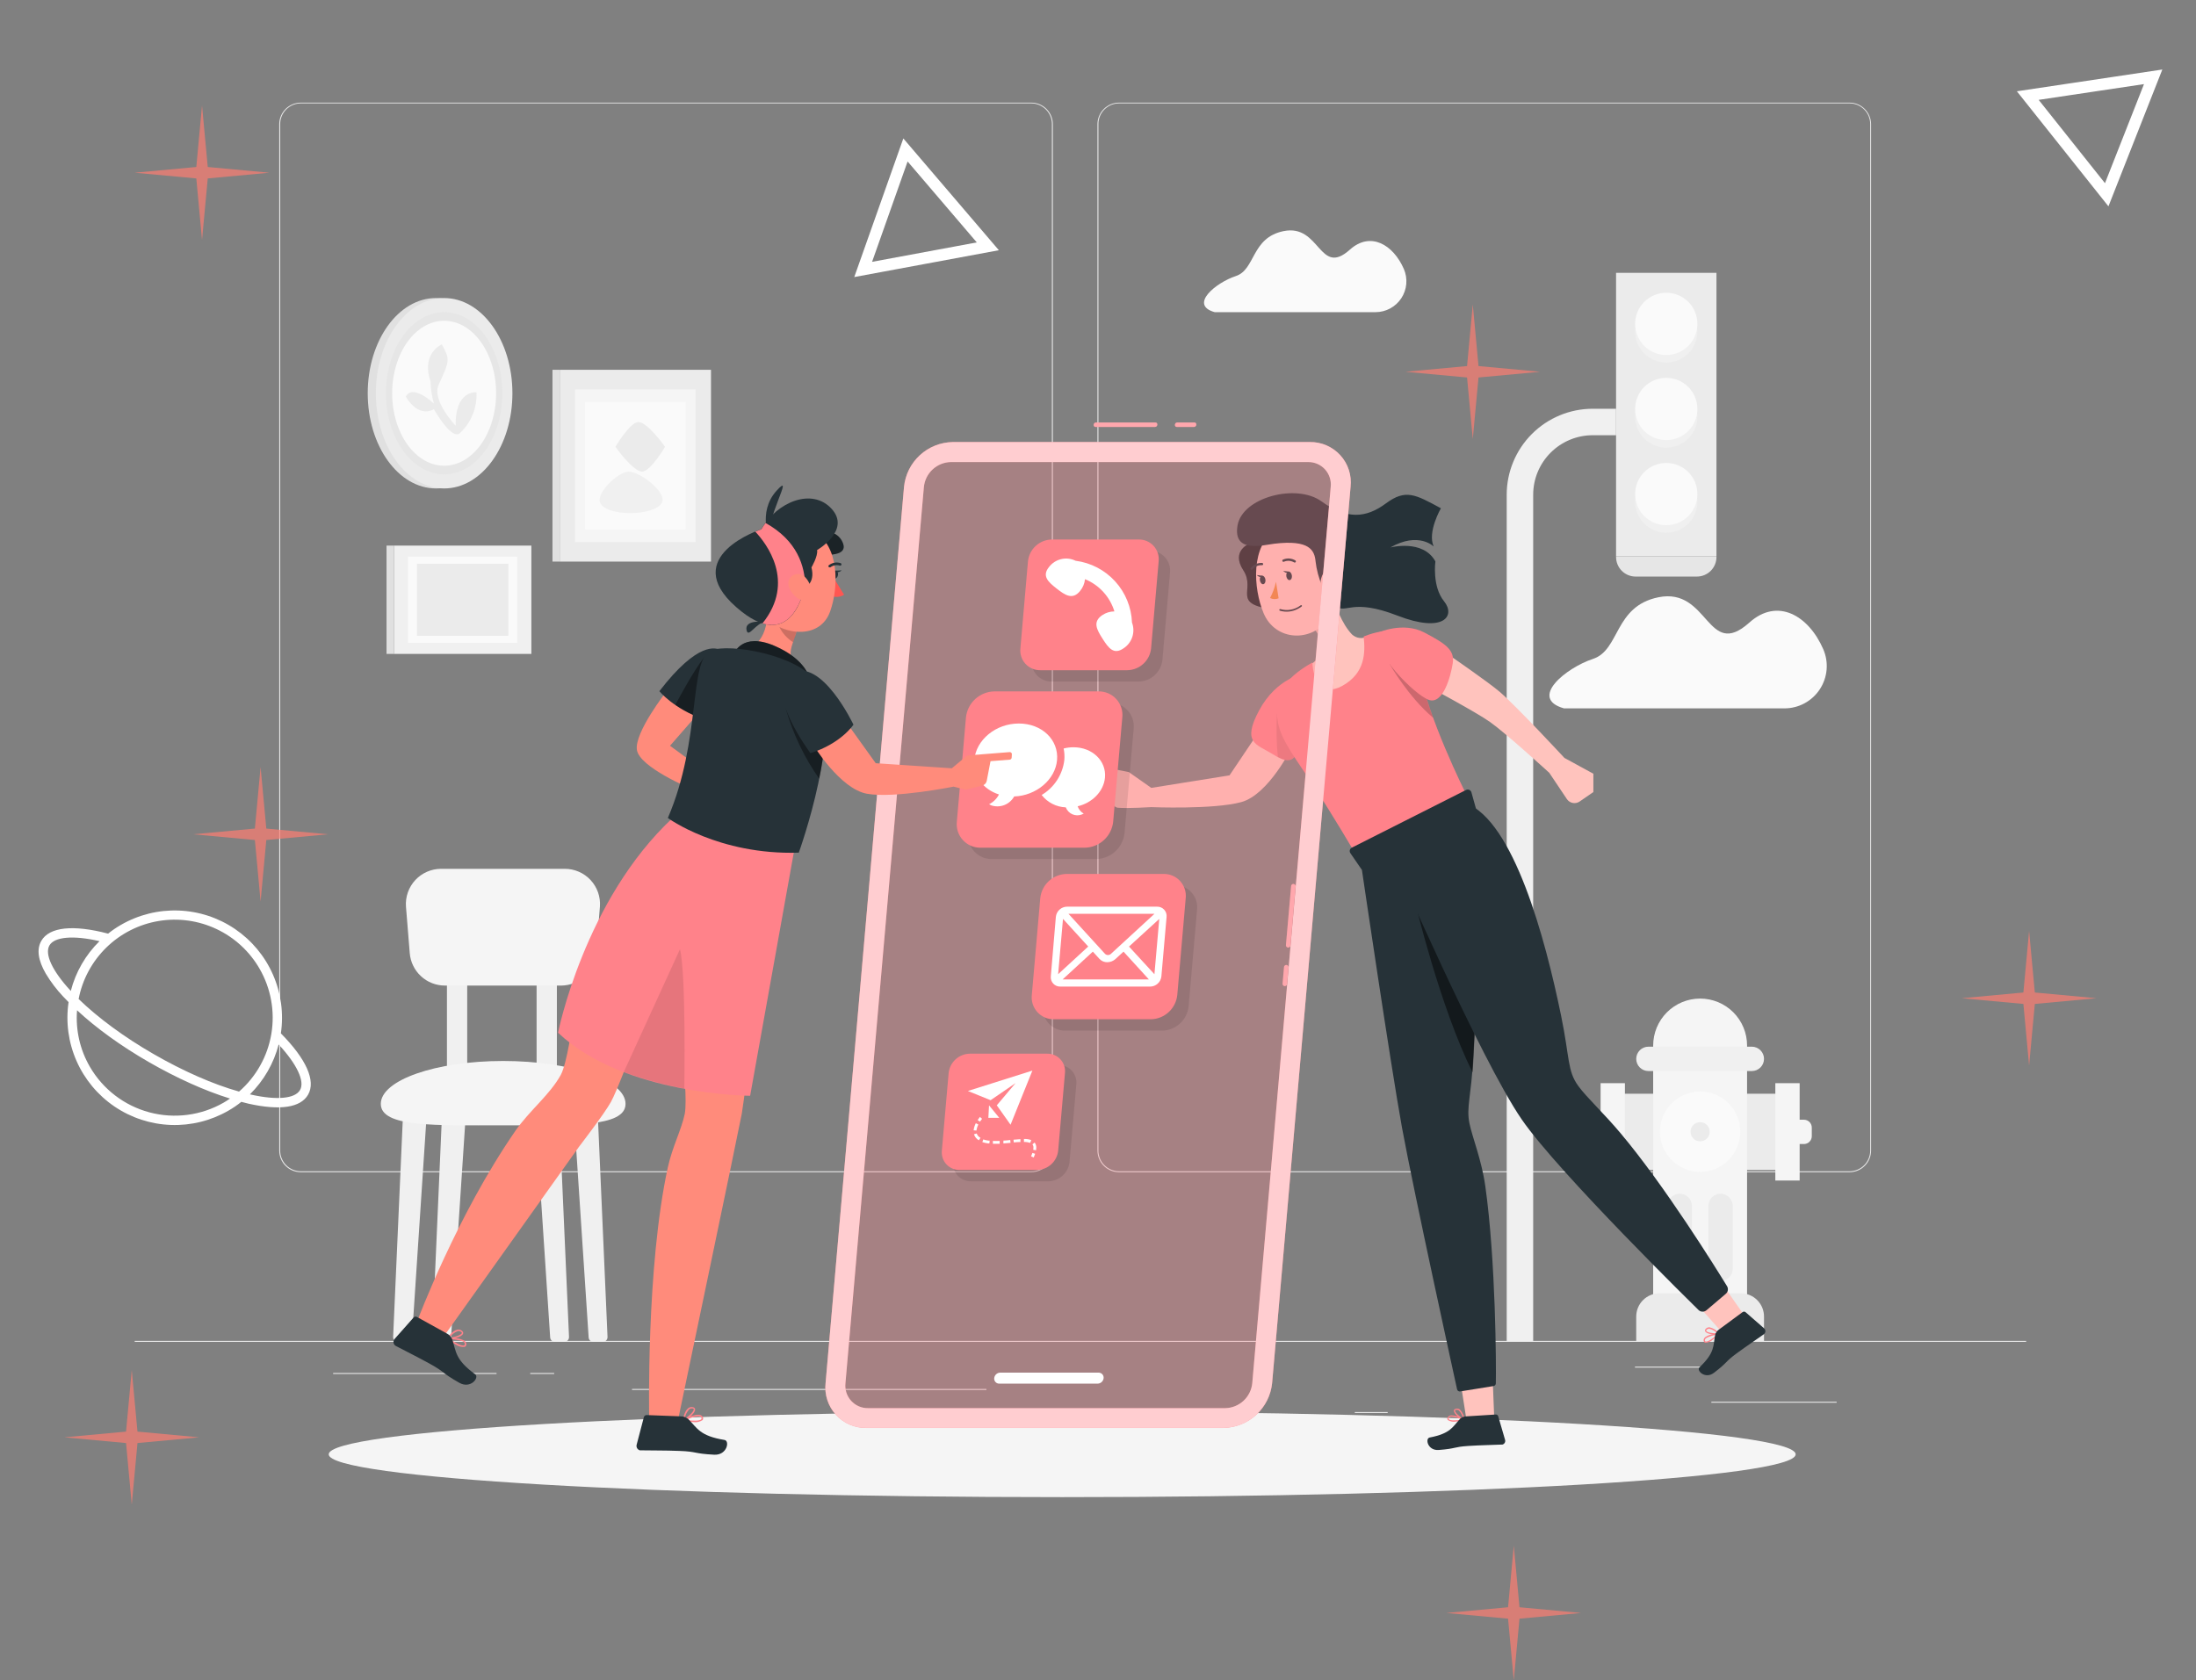 <svg width="375" height="287" viewBox="0 0 375 287" fill="none" xmlns="http://www.w3.org/2000/svg">
<rect x="0" y="0" width="375" height="287" fill="#808080" stroke="none"/>
<path d="M313.635 239.424H292.24V239.585H313.635V239.424Z" fill="#EBEBEB"/>
<path d="M236.968 241.181H231.354V241.342H236.968V241.181Z" fill="#EBEBEB"/>
<path d="M291.594 233.429H279.197V233.59H291.594V233.429Z" fill="#EBEBEB"/>
<path d="M84.79 234.514H56.889V234.675H84.79V234.514Z" fill="#EBEBEB"/>
<path d="M94.635 234.514H90.546V234.675H94.635V234.514Z" fill="#EBEBEB"/>
<path d="M168.447 237.24H107.93V237.402H168.447V237.24Z" fill="#EBEBEB"/>
<path d="M176.102 200.218H51.372C50.394 200.218 49.456 199.829 48.764 199.138C48.072 198.446 47.684 197.508 47.684 196.529V21.186C47.692 20.213 48.084 19.283 48.775 18.598C49.466 17.913 50.4 17.529 51.372 17.529H176.102C177.08 17.529 178.018 17.918 178.71 18.61C179.402 19.301 179.791 20.24 179.791 21.218V196.529C179.791 197.508 179.402 198.446 178.71 199.138C178.018 199.829 177.08 200.218 176.102 200.218ZM51.372 17.659C50.437 17.66 49.541 18.032 48.88 18.694C48.219 19.355 47.847 20.251 47.845 21.186V196.529C47.847 197.464 48.219 198.361 48.88 199.022C49.541 199.683 50.437 200.055 51.372 200.057H176.102C177.037 200.055 177.933 199.683 178.594 199.022C179.255 198.361 179.627 197.464 179.629 196.529V21.186C179.627 20.251 179.255 19.355 178.594 18.694C177.933 18.032 177.037 17.66 176.102 17.659H51.372Z" fill="#EBEBEB"/>
<path d="M315.838 200.218H191.096C190.118 200.216 189.181 199.827 188.49 199.136C187.798 198.444 187.409 197.507 187.407 196.529V21.186C187.417 20.213 187.81 19.285 188.501 18.6C189.191 17.916 190.124 17.531 191.096 17.529H315.838C316.809 17.533 317.739 17.918 318.427 18.603C319.115 19.287 319.506 20.215 319.514 21.186V196.529C319.514 197.506 319.127 198.442 318.438 199.133C317.749 199.825 316.815 200.215 315.838 200.218ZM191.096 17.659C190.161 17.66 189.265 18.032 188.604 18.694C187.943 19.355 187.57 20.251 187.569 21.186V196.529C187.57 197.464 187.943 198.361 188.604 199.022C189.265 199.683 190.161 200.055 191.096 200.057H315.838C316.773 200.055 317.67 199.683 318.331 199.022C318.992 198.361 319.364 197.464 319.366 196.529V21.186C319.364 20.251 318.992 19.355 318.331 18.694C317.67 18.032 316.773 17.66 315.838 17.659H191.096Z" fill="#EBEBEB"/>
<path d="M346 229.03H23V229.192H346V229.03Z" fill="#EBEBEB"/>
<path d="M267.078 120.992H304.733C305.933 120.99 307.112 120.689 308.166 120.117C309.22 119.545 310.115 118.719 310.771 117.715C311.427 116.711 311.822 115.56 311.922 114.365C312.021 113.17 311.822 111.968 311.342 110.87C308.842 105.127 303.525 102.013 298.719 106.348C291.49 112.808 291.833 100.256 283.183 102.019C275.618 103.563 276.658 111.012 272.026 112.543C267.395 114.074 260.999 119.281 267.078 120.992Z" fill="#FAFAFA"/>
<path d="M207.42 53.318H234.888C235.762 53.317 236.622 53.1 237.391 52.685C238.16 52.27 238.814 51.671 239.294 50.941C239.775 50.211 240.066 49.373 240.143 48.502C240.219 47.632 240.078 46.756 239.733 45.953C237.905 41.761 234.022 39.493 230.521 42.633C225.243 47.374 225.489 38.188 219.177 39.48C213.654 40.605 214.416 46.044 211.031 47.155C207.646 48.266 202.989 52.065 207.42 53.318Z" fill="#FAFAFA"/>
<path d="M261.814 229.107H257.292V84.5C257.295 80.608 258.842 76.876 261.594 74.123C264.345 71.37 268.076 69.822 271.969 69.816H275.967V74.338H271.969C269.275 74.342 266.693 75.414 264.789 77.319C262.885 79.224 261.815 81.807 261.814 84.5V229.107Z" fill="#F0F0F0"/>
<path d="M293.112 46.6H275.967V95.037H293.112V46.6Z" fill="#EBEBEB"/>
<path d="M275.967 95.049H293.112V95.139C293.112 96.025 292.76 96.874 292.133 97.501C291.507 98.127 290.658 98.479 289.772 98.479H279.307C278.421 98.479 277.571 98.127 276.945 97.501C276.319 96.874 275.967 96.025 275.967 95.139V95.049Z" fill="#E6E6E6"/>
<path d="M284.539 61.929C287.475 61.929 289.856 59.549 289.856 56.612C289.856 53.676 287.475 51.296 284.539 51.296C281.603 51.296 279.223 53.676 279.223 56.612C279.223 59.549 281.603 61.929 284.539 61.929Z" fill="#F0F0F0"/>
<path d="M284.539 60.636C287.475 60.636 289.856 58.256 289.856 55.319C289.856 52.383 287.475 50.003 284.539 50.003C281.603 50.003 279.223 52.383 279.223 55.319C279.223 58.256 281.603 60.636 284.539 60.636Z" fill="#FAFAFA"/>
<path d="M284.539 76.463C287.475 76.463 289.856 74.083 289.856 71.147C289.856 68.21 287.475 65.83 284.539 65.83C281.603 65.83 279.223 68.21 279.223 71.147C279.223 74.083 281.603 76.463 284.539 76.463Z" fill="#F0F0F0"/>
<path d="M284.539 75.171C287.475 75.171 289.856 72.791 289.856 69.855C289.856 66.918 287.475 64.538 284.539 64.538C281.603 64.538 279.223 66.918 279.223 69.855C279.223 72.791 281.603 75.171 284.539 75.171Z" fill="#FAFAFA"/>
<path d="M284.539 90.998C287.475 90.998 289.856 88.618 289.856 85.682C289.856 82.746 287.475 80.365 284.539 80.365C281.603 80.365 279.223 82.746 279.223 85.682C279.223 88.618 281.603 90.998 284.539 90.998Z" fill="#F0F0F0"/>
<path d="M284.539 89.706C287.475 89.706 289.856 87.326 289.856 84.39C289.856 81.454 287.475 79.073 284.539 79.073C281.603 79.073 279.223 81.454 279.223 84.39C279.223 87.326 281.603 89.706 284.539 89.706Z" fill="#FAFAFA"/>
<path d="M305.244 186.813H275.405V199.837H305.244V186.813Z" fill="#EBEBEB"/>
<path d="M277.479 185.011H273.325V201.639H277.479V185.011Z" fill="#F5F5F5"/>
<path d="M307.317 185.011H303.164V201.639H307.317V185.011Z" fill="#F5F5F5"/>
<path d="M272.588 191.252H275.405V195.406H272.588C272.232 195.406 271.89 195.264 271.638 195.012C271.386 194.76 271.245 194.418 271.245 194.062V192.596C271.245 192.239 271.386 191.897 271.638 191.645C271.89 191.394 272.232 191.252 272.588 191.252Z" fill="#F5F5F5"/>
<path d="M308.047 195.405H305.231V191.251H308.047C308.404 191.251 308.746 191.393 308.998 191.645C309.25 191.897 309.391 192.239 309.391 192.595V194.062C309.391 194.418 309.25 194.76 308.998 195.012C308.746 195.264 308.404 195.405 308.047 195.405Z" fill="#F5F5F5"/>
<path d="M298.338 223.603H282.304V178.576C282.304 177.524 282.512 176.481 282.914 175.509C283.317 174.536 283.908 173.652 284.652 172.908C285.397 172.163 286.281 171.573 287.253 171.17C288.226 170.767 289.268 170.56 290.321 170.56C291.374 170.559 292.417 170.765 293.39 171.168C294.363 171.571 295.247 172.161 295.992 172.906C296.736 173.65 297.327 174.534 297.729 175.508C298.132 176.481 298.339 177.523 298.338 178.576V223.603Z" fill="#F5F5F5"/>
<path d="M283.383 220.896H297.266C297.789 220.897 298.307 221.002 298.79 221.203C299.273 221.405 299.711 221.7 300.08 222.072C300.449 222.443 300.74 222.884 300.938 223.368C301.135 223.853 301.236 224.372 301.232 224.895V229.139H279.41V224.895C279.407 224.371 279.507 223.852 279.705 223.367C279.903 222.882 280.195 222.441 280.565 222.069C280.934 221.698 281.373 221.403 281.857 221.201C282.34 221 282.859 220.896 283.383 220.896Z" fill="#EBEBEB"/>
<path d="M290.321 200.16C294.11 200.16 297.182 197.088 297.182 193.299C297.182 189.51 294.11 186.438 290.321 186.438C286.532 186.438 283.461 189.51 283.461 193.299C283.461 197.088 286.532 200.16 290.321 200.16Z" fill="#FAFAFA"/>
<path d="M291.956 193.3C291.957 193.623 291.862 193.94 291.683 194.21C291.505 194.479 291.25 194.69 290.951 194.814C290.653 194.939 290.324 194.972 290.006 194.91C289.689 194.848 289.397 194.693 289.168 194.464C288.939 194.236 288.782 193.945 288.719 193.627C288.655 193.31 288.687 192.981 288.811 192.682C288.934 192.383 289.144 192.128 289.413 191.948C289.682 191.768 289.998 191.672 290.321 191.672C290.754 191.672 291.168 191.843 291.475 192.148C291.781 192.453 291.954 192.867 291.956 193.3Z" fill="#EBEBEB"/>
<path d="M279.41 180.857C279.41 180.306 279.629 179.777 280.019 179.387C280.41 178.997 280.939 178.777 281.49 178.777H299.158C299.709 178.779 300.236 178.999 300.625 179.389C301.014 179.779 301.232 180.307 301.232 180.857C301.232 181.408 301.014 181.936 300.625 182.326C300.236 182.716 299.709 182.936 299.158 182.938H281.49C280.939 182.938 280.41 182.718 280.019 182.328C279.629 181.938 279.41 181.409 279.41 180.857Z" fill="#F0F0F0"/>
<path d="M286.833 203.894C287.383 203.894 287.912 204.112 288.302 204.501C288.691 204.889 288.911 205.417 288.913 205.967V216.71C288.913 216.983 288.859 217.254 288.755 217.506C288.65 217.759 288.497 217.988 288.304 218.181C288.111 218.374 287.881 218.527 287.629 218.632C287.377 218.737 287.106 218.79 286.833 218.79C286.282 218.789 285.755 218.569 285.366 218.179C284.978 217.789 284.759 217.261 284.759 216.71V205.967C284.759 205.417 284.978 204.89 285.367 204.501C285.756 204.112 286.283 203.894 286.833 203.894Z" fill="#EBEBEB"/>
<path d="M293.809 203.894C294.36 203.894 294.888 204.112 295.278 204.501C295.668 204.889 295.888 205.417 295.89 205.967V216.71C295.89 216.983 295.836 217.254 295.731 217.506C295.627 217.759 295.474 217.988 295.28 218.181C295.087 218.374 294.858 218.527 294.606 218.632C294.353 218.737 294.083 218.79 293.809 218.79C293.259 218.789 292.732 218.569 292.343 218.179C291.954 217.789 291.736 217.261 291.736 216.71V205.967C291.736 205.417 291.954 204.89 292.343 204.501C292.732 204.112 293.26 203.894 293.809 203.894Z" fill="#EBEBEB"/>
<path d="M69.544 229.204H67.955C67.844 229.204 67.735 229.182 67.633 229.139C67.531 229.095 67.44 229.032 67.363 228.952C67.286 228.873 67.227 228.778 67.187 228.675C67.148 228.572 67.13 228.462 67.134 228.351L68.866 189.313H72.936L70.352 228.442C70.337 228.647 70.246 228.839 70.096 228.98C69.947 229.121 69.75 229.201 69.544 229.204Z" fill="#F0F0F0"/>
<path d="M76.218 229.204H74.628C74.518 229.204 74.409 229.182 74.308 229.139C74.206 229.095 74.115 229.032 74.039 228.952C73.963 228.872 73.903 228.778 73.865 228.675C73.826 228.571 73.809 228.461 73.814 228.351L75.526 189.313H79.609L77.025 228.442C77.012 228.647 76.921 228.84 76.771 228.982C76.622 229.123 76.424 229.203 76.218 229.204Z" fill="#F0F0F0"/>
<path d="M94.758 229.204H96.347C96.457 229.204 96.567 229.182 96.668 229.139C96.77 229.095 96.862 229.032 96.939 228.952C97.015 228.873 97.075 228.778 97.114 228.675C97.154 228.572 97.172 228.462 97.167 228.351L95.449 189.313H91.366L93.95 228.442C93.963 228.647 94.054 228.84 94.204 228.982C94.354 229.123 94.552 229.203 94.758 229.204Z" fill="#F0F0F0"/>
<path d="M101.334 229.204H102.923C103.034 229.204 103.143 229.182 103.245 229.139C103.346 229.095 103.438 229.032 103.515 228.952C103.592 228.873 103.651 228.778 103.691 228.675C103.73 228.572 103.748 228.462 103.744 228.351L102.032 189.313H97.936L100.52 228.442C100.533 228.648 100.625 228.842 100.776 228.984C100.927 229.126 101.127 229.204 101.334 229.204Z" fill="#F0F0F0"/>
<path d="M79.783 166.349H76.321V184.643H79.783V166.349Z" fill="#F0F0F0"/>
<path d="M95.094 166.349H91.631V184.643H95.094V166.349Z" fill="#F0F0F0"/>
<path d="M106.819 188.544C106.819 192.588 97.465 192.207 85.927 192.207C74.389 192.207 65.029 192.588 65.029 188.544C65.029 184.5 74.383 181.219 85.927 181.219C97.471 181.219 106.819 184.494 106.819 188.544Z" fill="#F5F5F5"/>
<path d="M95.862 168.339H75.972C74.457 168.338 72.998 167.767 71.885 166.738C70.773 165.71 70.089 164.3 69.971 162.789L69.325 154.856C69.264 154.031 69.375 153.203 69.649 152.422C69.923 151.641 70.355 150.926 70.918 150.319C71.481 149.713 72.163 149.23 72.922 148.899C73.68 148.568 74.499 148.397 75.326 148.396H96.444C97.271 148.396 98.09 148.566 98.849 148.897C99.608 149.227 100.29 149.711 100.854 150.317C101.417 150.924 101.849 151.64 102.123 152.421C102.397 153.202 102.506 154.031 102.445 154.856L101.799 162.789C101.683 164.289 101.009 165.691 99.91 166.718C98.811 167.746 97.367 168.324 95.862 168.339Z" fill="#F5F5F5"/>
<path d="M90.739 93.189H67.27V111.69H90.739V93.189Z" fill="#F0F0F0"/>
<path d="M67.27 93.189H66.004V111.69H67.27V93.189Z" fill="#E0E0E0"/>
<path d="M88.343 95.075H69.661V109.804H88.343V95.075Z" fill="#FAFAFA"/>
<path d="M86.812 96.29H71.205V108.596H86.812V96.29Z" fill="#EBEBEB"/>
<path d="M121.412 63.162H95.578V95.921H121.412V63.162Z" fill="#EBEBEB"/>
<path d="M95.578 63.162H94.344V95.921H95.578V63.162Z" fill="#E0E0E0"/>
<path d="M118.776 66.502H98.214V92.581H118.776V66.502Z" fill="#F5F5F5"/>
<path d="M117.083 68.653H99.906V90.443H117.083V68.653Z" fill="#FAFAFA"/>
<path d="M105.094 76.316C105.094 76.316 108.13 80.611 109.693 80.54C111.121 80.482 113.569 76.316 113.569 76.316C113.569 76.316 110.533 72.02 108.97 72.091C107.523 72.175 105.094 76.316 105.094 76.316Z" fill="#EBEBEB"/>
<path d="M113.04 85.85C113.938 84.119 109.248 80.482 107.297 80.566C105.507 80.643 101.78 84.203 102.478 85.85C103.498 88.286 111.825 88.195 113.04 85.85Z" fill="#F0F0F0"/>
<path d="M74.454 83.428C80.894 83.428 86.114 76.148 86.114 67.168C86.114 58.188 80.894 50.908 74.454 50.908C68.014 50.908 62.794 58.188 62.794 67.168C62.794 76.148 68.014 83.428 74.454 83.428Z" fill="#E0E0E0"/>
<path d="M75.843 83.428C82.283 83.428 87.503 76.148 87.503 67.168C87.503 58.188 82.283 50.908 75.843 50.908C69.403 50.908 64.183 58.188 64.183 67.168C64.183 76.148 69.403 83.428 75.843 83.428Z" fill="#EBEBEB"/>
<path d="M75.843 81.019C81.33 81.019 85.778 74.818 85.778 67.169C85.778 59.519 81.33 53.318 75.843 53.318C70.356 53.318 65.907 59.519 65.907 67.169C65.907 74.818 70.356 81.019 75.843 81.019Z" fill="#E6E6E6"/>
<path d="M75.843 79.545C80.745 79.545 84.719 74.003 84.719 67.167C84.719 60.332 80.745 54.79 75.843 54.79C70.941 54.79 66.967 60.332 66.967 67.167C66.967 74.003 70.941 79.545 75.843 79.545Z" fill="#FAFAFA"/>
<path d="M78.627 73.892C79.552 73.009 80.275 71.936 80.748 70.748C81.221 69.56 81.431 68.283 81.366 67.006C81.366 67.006 77.703 66.573 77.813 72.71C77.813 72.71 73.685 68.427 74.906 65.714C76.844 61.47 76.844 61.47 75.462 58.821C75.462 58.821 71.863 60.275 73.524 65.171C73.556 66.448 73.75 67.716 74.099 68.944C74.099 68.944 70.474 65.469 69.305 67.743C69.305 67.743 71.243 71.418 74.099 69.894C74.079 69.894 77.264 75.52 78.627 73.892Z" fill="#EBEBEB"/>
<path d="M181.386 255.716C250.562 255.716 306.639 252.442 306.639 248.404C306.639 244.365 250.562 241.091 181.386 241.091C112.211 241.091 56.133 244.365 56.133 248.404C56.133 252.442 112.211 255.716 181.386 255.716Z" fill="#F5F5F5"/>
<path d="M230.87 108.364C229.132 106.556 227.898 103.196 227.297 101.032L224.552 107.583C224.993 108.092 225.313 108.695 225.488 109.347C225.662 109.998 225.687 110.68 225.56 111.342C225.56 111.401 225.463 112.499 223.622 113.623C223.622 113.623 223.951 120.251 227.898 119.314C231.845 118.377 233.99 110.509 233.99 110.509L234.274 108.28C234.274 108.28 232.478 109.792 230.87 108.364Z" fill="#FFC3BD"/>
<path opacity="0.1" d="M225.243 105.981L224.597 107.583C225.114 108.202 225.465 108.942 225.618 109.734C227.427 107.602 227.627 104.152 227.627 104.152L225.243 105.981Z" fill="black"/>
<path d="M196.587 137.861C196.587 137.861 207.239 138.293 211.968 137.001C216.697 135.709 220.715 127.434 220.715 127.434L215.321 124.456L209.959 132.434L196.6 134.572L192.762 131.872C192.762 131.872 185.01 130.218 185.01 131.226C185.01 132.234 189.009 133.048 189.009 133.048C189.009 133.048 189.248 137.815 190.889 137.964C192.53 138.112 196.587 137.861 196.587 137.861Z" fill="#FFC3BD"/>
<path d="M222.659 115.077C222.659 115.077 218.047 115.723 215.03 121.311C212.013 126.898 214.59 127.125 217.142 128.701C219.694 130.277 220.973 130.639 222.149 127.189C223.324 123.739 225.643 114.721 222.659 115.077Z" fill="#FF828A"/>
<path opacity="0.1" d="M222.646 125.613L220.934 122.125L218.06 121.905C217.921 124.373 217.97 126.848 218.208 129.308C220.075 130.284 221.154 130.09 222.149 127.177C222.298 126.737 222.472 126.208 222.646 125.613Z" fill="black"/>
<path d="M213.46 92.815C213.46 92.815 210.101 94.004 212.323 97.421C214.545 100.839 210.062 103.164 217.588 104.108C225.114 105.051 217.853 91.439 217.853 91.439L213.46 92.815Z" fill="#263238"/>
<path opacity="0.3" d="M213.46 92.815C213.46 92.815 210.101 94.004 212.323 97.421C214.545 100.839 210.062 103.164 217.588 104.108C225.114 105.051 217.853 91.439 217.853 91.439L213.46 92.815Z" fill="black"/>
<path d="M242.394 114.263C241.27 106.95 237.013 107.079 232.866 108.714C233.157 111.466 233.163 114.98 229.177 117.17C225.592 119.108 224.197 115.878 224.119 113.152C220.359 115.29 217.22 118.029 218.247 123.488C218.835 126.589 221.574 129.993 224.377 134.315C227.73 139.483 231.18 145.348 231.18 145.348L250.34 135.594C250.34 135.594 243.615 122.183 242.394 114.263Z" fill="#FF828A"/>
<path opacity="0.2" d="M242.394 114.263C242.259 113.32 242.027 112.394 241.703 111.498L238.803 111.007L237.291 113.41C237.291 113.41 240.489 119.043 244.739 122.603C243.701 119.901 242.916 117.109 242.394 114.263Z" fill="black"/>
<path d="M247.517 111.937C247.517 111.937 254.094 116.459 256.103 118.17C259.094 120.754 267.149 129.456 267.149 129.456L272.091 132.156V135.283L269.753 136.898C269.582 137.016 269.389 137.099 269.186 137.142C268.983 137.184 268.773 137.186 268.57 137.147C268.366 137.108 268.172 137.029 267.999 136.914C267.826 136.799 267.678 136.651 267.563 136.478L264.565 132.001C264.565 132.001 257.175 125.251 254.455 123.326C252.156 121.698 244.701 117.699 244.701 117.699L247.517 111.937Z" fill="#FFC3BD"/>
<path d="M235.379 108.035C235.379 108.035 239.617 106.13 243.228 108.035C246.839 109.941 248.435 110.988 248.08 113.287C247.724 115.587 246.4 120.342 244.023 119.554C241.645 118.766 234.061 111.24 235.379 108.035Z" fill="#FF828A"/>
<path d="M228.299 95.58C228.79 100.535 229.106 102.615 227.039 105.529C223.925 109.915 217.737 109.437 215.779 104.734C214.009 100.496 213.505 93.106 217.989 90.393C218.973 89.779 220.098 89.429 221.256 89.375C222.414 89.32 223.567 89.564 224.604 90.083C225.641 90.601 226.528 91.377 227.179 92.336C227.83 93.295 228.225 94.406 228.325 95.561L228.299 95.58Z" fill="#FFC3BD"/>
<path d="M217.892 99.366C217.684 100.334 217.345 101.268 216.884 102.144C217.109 102.258 217.356 102.321 217.609 102.329C217.861 102.337 218.112 102.289 218.344 102.189L217.892 99.366Z" fill="#ED893E"/>
<path d="M221.199 96.058C221.229 96.041 221.253 96.017 221.27 95.987C221.294 95.942 221.3 95.89 221.287 95.841C221.274 95.791 221.243 95.749 221.199 95.722C220.883 95.531 220.525 95.419 220.156 95.395C219.787 95.372 219.418 95.437 219.08 95.587C219.034 95.613 219 95.655 218.984 95.706C218.969 95.756 218.973 95.811 218.996 95.858C219.02 95.903 219.06 95.937 219.108 95.953C219.157 95.969 219.209 95.965 219.255 95.942C219.537 95.823 219.843 95.773 220.149 95.795C220.454 95.818 220.75 95.912 221.012 96.071C221.041 96.086 221.074 96.092 221.107 96.09C221.14 96.088 221.172 96.077 221.199 96.058Z" fill="#263238"/>
<path d="M213.802 97.312L213.886 97.247C214.078 97.012 214.322 96.826 214.6 96.702C214.877 96.579 215.179 96.522 215.482 96.537C215.534 96.544 215.587 96.531 215.63 96.499C215.672 96.468 215.7 96.421 215.708 96.369C215.71 96.316 215.693 96.265 215.66 96.224C215.626 96.184 215.579 96.157 215.527 96.149C215.16 96.129 214.793 96.195 214.456 96.344C214.119 96.492 213.822 96.717 213.589 97.002C213.553 97.039 213.533 97.089 213.533 97.141C213.533 97.192 213.553 97.242 213.589 97.28C213.618 97.305 213.653 97.321 213.69 97.328C213.728 97.335 213.767 97.332 213.802 97.318V97.312Z" fill="#263238"/>
<path d="M220.605 98.281C220.669 98.675 220.508 99.03 220.243 99.076C219.978 99.121 219.72 98.836 219.661 98.43C219.603 98.022 219.752 97.68 220.01 97.635C220.269 97.59 220.534 97.855 220.605 98.281Z" fill="#263238"/>
<path d="M216.089 98.985C216.154 99.379 215.993 99.734 215.734 99.779C215.476 99.824 215.217 99.534 215.146 99.133C215.075 98.733 215.243 98.377 215.502 98.339C215.76 98.3 216.031 98.578 216.089 98.985Z" fill="#263238"/>
<path d="M215.618 98.339L214.617 98.223C214.617 98.223 215.23 98.888 215.618 98.339Z" fill="#263238"/>
<path d="M220.133 97.635L219.132 97.519C219.132 97.519 219.746 98.158 220.133 97.635Z" fill="#263238"/>
<path d="M221.568 104.023C221.813 103.903 222.047 103.76 222.265 103.596C222.281 103.586 222.294 103.572 222.304 103.556C222.314 103.54 222.32 103.522 222.323 103.503C222.326 103.484 222.326 103.465 222.321 103.447C222.317 103.429 222.309 103.411 222.298 103.396C222.27 103.371 222.234 103.357 222.197 103.357C222.16 103.357 222.125 103.371 222.097 103.396C221.615 103.766 221.053 104.017 220.456 104.129C219.859 104.241 219.244 104.211 218.661 104.042C218.643 104.035 218.625 104.031 218.606 104.031C218.587 104.031 218.568 104.034 218.551 104.042C218.533 104.049 218.517 104.06 218.504 104.073C218.491 104.086 218.48 104.102 218.473 104.12C218.465 104.137 218.461 104.157 218.46 104.176C218.46 104.196 218.464 104.215 218.472 104.233C218.48 104.25 218.492 104.266 218.507 104.279C218.521 104.292 218.539 104.302 218.557 104.307C219.559 104.607 220.639 104.505 221.568 104.023Z" fill="#263238"/>
<path d="M217.614 92.867C215.676 93.1 210.508 94.573 211.328 89.753C212.149 84.934 221.38 82.525 225.669 85.638C229.959 88.752 233.253 88.519 236.651 85.994C240.049 83.468 241.703 84.463 246.057 86.814C246.057 86.814 243.706 90.871 244.823 93.339C244.823 93.339 242.239 90.755 237.414 93.513C237.414 93.513 242.995 92.034 245.114 95.89C245.114 95.89 244.526 100.148 246.58 102.68C248.635 105.212 246.522 108.21 238.648 105.154C230.773 102.098 229.933 104.902 228.118 103.552C226.303 102.202 224.939 98.545 224.655 95.89C224.474 93.978 223.615 92.156 217.614 92.867Z" fill="#263238"/>
<path d="M228.977 98.985C228.915 99.459 228.761 99.915 228.522 100.328C228.284 100.742 227.967 101.104 227.588 101.395C226.574 102.157 225.598 101.395 225.495 100.161C225.398 99.082 225.812 97.377 227.02 97.08C227.286 97.025 227.561 97.037 227.822 97.115C228.082 97.193 228.319 97.334 228.511 97.526C228.703 97.719 228.844 97.955 228.922 98.216C229 98.476 229.012 98.751 228.958 99.018L228.977 98.985Z" fill="#FFC3BD"/>
<path d="M254.914 235.879C255.082 240.007 255.204 243.282 255.204 243.282L250.618 243.805C250.618 243.805 250.178 241.015 249.52 236.732L254.914 235.879Z" fill="#FFC3BD"/>
<path d="M248.603 242.81C248.13 242.896 247.642 242.804 247.233 242.551C247.184 242.482 247.158 242.4 247.158 242.315C247.158 242.231 247.184 242.149 247.233 242.08C247.265 242.014 247.31 241.955 247.365 241.907C247.421 241.859 247.486 241.823 247.556 241.802C248.312 241.543 249.966 242.351 250.037 242.39C250.057 242.4 250.074 242.415 250.085 242.435C250.097 242.455 250.102 242.477 250.101 242.5C250.099 242.522 250.089 242.542 250.074 242.559C250.059 242.575 250.039 242.586 250.017 242.59C249.553 242.706 249.08 242.78 248.603 242.81ZM247.821 241.97C247.75 241.97 247.68 241.983 247.614 242.009C247.569 242.017 247.527 242.037 247.491 242.065C247.456 242.093 247.427 242.129 247.407 242.17C247.336 242.312 247.369 242.377 247.407 242.409C247.64 242.693 248.796 242.629 249.643 242.467C249.068 242.188 248.445 242.019 247.808 241.97H247.821Z" fill="#FF828A"/>
<path d="M249.979 242.591H249.933C249.371 242.384 248.208 241.46 248.273 240.937C248.273 240.814 248.357 240.659 248.654 240.607C248.766 240.584 248.882 240.585 248.993 240.611C249.105 240.637 249.21 240.686 249.3 240.756C249.751 241.229 250.038 241.833 250.121 242.481C250.125 242.497 250.125 242.513 250.121 242.529C250.116 242.545 250.108 242.559 250.096 242.571C250.084 242.582 250.069 242.59 250.053 242.593C250.037 242.597 250.02 242.596 250.004 242.591H249.979ZM248.738 240.808H248.68C248.486 240.808 248.473 240.917 248.473 240.943C248.473 241.253 249.236 241.99 249.823 242.287C249.737 241.772 249.493 241.296 249.126 240.924C249.014 240.84 248.877 240.799 248.738 240.808Z" fill="#FF828A"/>
<path d="M250.424 241.919L255.424 241.603C255.516 241.596 255.608 241.622 255.683 241.674C255.758 241.727 255.813 241.805 255.838 241.893L257.007 245.905C257.036 245.989 257.047 246.079 257.039 246.167C257.031 246.256 257.006 246.342 256.963 246.42C256.921 246.499 256.863 246.567 256.792 246.622C256.722 246.677 256.641 246.716 256.555 246.738C256.508 246.744 256.46 246.744 256.413 246.738C254.611 246.822 252.996 246.829 250.754 246.971C248.105 247.145 248.816 247.417 245.683 247.662C243.809 247.804 243.331 245.724 244.119 245.537C247.731 244.845 248.041 243.721 249.359 242.307C249.658 242.057 250.035 241.92 250.424 241.919Z" fill="#263238"/>
<path d="M252.136 138.449L251.264 135.316C251.237 135.227 251.191 135.146 251.129 135.077C251.068 135.008 250.992 134.953 250.908 134.915C250.823 134.878 250.732 134.859 250.639 134.86C250.547 134.861 250.456 134.882 250.372 134.921L230.824 144.792C230.746 144.835 230.676 144.893 230.621 144.964C230.566 145.035 230.527 145.116 230.505 145.203C230.483 145.29 230.479 145.38 230.494 145.469C230.509 145.557 230.543 145.641 230.592 145.716L232.569 148.591C232.569 148.591 237.42 181.614 239.41 192.596C241.464 203.792 248.816 237.293 248.816 237.293C248.839 237.412 248.908 237.518 249.009 237.587C249.109 237.655 249.232 237.682 249.352 237.661L255.043 236.744C255.151 236.726 255.249 236.671 255.321 236.589C255.393 236.506 255.434 236.401 255.437 236.292C255.502 233.436 255.437 215.387 253.641 202.616C252.995 198.055 251.458 194.399 250.934 191.886C250.359 189.114 251.251 187.254 251.58 180.581C252.291 168.048 253.079 148.216 252.136 138.449Z" fill="#263238"/>
<path opacity="0.5" d="M251.626 180.606C251.852 176.401 252.084 171.388 252.272 166.207L246.6 156.646L244.074 151L241.684 154.23C241.684 154.23 245.908 172.001 251.458 183.164C251.516 182.415 251.58 181.562 251.626 180.606Z" fill="black"/>
<path d="M294.643 220.077C297.02 223.456 298.564 225.678 298.564 225.678L294.966 228.598L290.211 223.249L294.643 220.077Z" fill="#FFC3BD"/>
<path d="M292.485 228.824C292.134 229.153 291.674 229.339 291.193 229.347C291.112 229.32 291.041 229.268 290.992 229.199C290.942 229.129 290.915 229.045 290.915 228.96C290.902 228.813 290.946 228.668 291.038 228.553C291.536 227.907 293.364 227.713 293.448 227.7C293.471 227.697 293.494 227.702 293.514 227.713C293.534 227.725 293.549 227.743 293.558 227.765C293.57 227.783 293.576 227.804 293.576 227.826C293.576 227.848 293.57 227.869 293.558 227.887C293.227 228.229 292.868 228.542 292.485 228.824ZM291.368 228.54C291.31 228.58 291.258 228.628 291.213 228.682C291.183 228.716 291.161 228.757 291.147 228.8C291.134 228.843 291.13 228.889 291.135 228.934C291.135 229.089 291.213 229.128 291.258 229.141C291.607 229.251 292.55 228.572 293.196 227.978C292.556 228.046 291.935 228.237 291.368 228.54Z" fill="#FF828A"/>
<path d="M293.525 227.894H293.486C292.898 228.023 291.419 227.894 291.193 227.403C291.128 227.293 291.109 227.119 291.335 226.919C291.415 226.845 291.508 226.788 291.611 226.752C291.713 226.715 291.821 226.699 291.929 226.705C292.567 226.861 293.138 227.214 293.564 227.713C293.573 227.73 293.579 227.749 293.579 227.768C293.579 227.787 293.573 227.806 293.564 227.823C293.559 227.85 293.545 227.875 293.525 227.894ZM291.516 227.067L291.464 227.099C291.316 227.229 291.348 227.3 291.361 227.326C291.522 227.59 292.569 227.791 293.228 227.72C292.871 227.336 292.408 227.069 291.897 226.951C291.76 226.944 291.625 226.985 291.516 227.067Z" fill="#FF828A"/>
<path d="M293.532 227.093L297.569 224.115C297.641 224.057 297.73 224.025 297.821 224.025C297.913 224.025 298.002 224.057 298.073 224.115L301.219 226.86C301.289 226.915 301.347 226.984 301.389 227.062C301.431 227.14 301.456 227.226 301.464 227.315C301.471 227.403 301.46 227.492 301.431 227.576C301.402 227.66 301.357 227.738 301.297 227.803C301.266 227.839 301.231 227.871 301.193 227.9C299.721 228.947 298.364 229.838 296.555 231.162C294.423 232.739 295.153 232.597 292.679 234.483C291.18 235.62 289.637 234.102 290.211 233.546C292.879 231.007 292.531 229.896 292.886 228.01C292.986 227.637 293.215 227.312 293.532 227.093Z" fill="#263238"/>
<path d="M237.821 146.421C237.821 146.421 252.789 180.924 259.862 191.208C266.148 200.343 290.011 223.715 290.011 223.715C290.187 223.905 290.43 224.019 290.689 224.035C290.947 224.051 291.202 223.966 291.4 223.799L294.714 220.982C294.895 220.826 295.016 220.611 295.054 220.374C295.091 220.138 295.044 219.895 294.921 219.69C292.886 216.376 284.32 202.597 276.8 193.631C273.803 190.058 270.922 187.436 269.501 185.465C267.634 182.881 268.073 180.775 266.594 173.547C263.842 160.103 258.48 140.336 250.34 137.177L237.821 146.421Z" fill="#263238"/>
<path opacity="0.3" d="M208.925 243.907H147.949C146.971 243.925 146.001 243.734 145.102 243.348C144.204 242.961 143.398 242.387 142.738 241.665C142.079 240.943 141.581 240.088 141.278 239.158C140.974 238.228 140.872 237.244 140.979 236.272L154.377 83.17C154.587 81.1 155.548 79.179 157.079 77.771C158.61 76.362 160.605 75.564 162.685 75.528H223.661C224.639 75.51 225.61 75.701 226.509 76.088C227.408 76.475 228.215 77.049 228.874 77.772C229.534 78.495 230.032 79.351 230.335 80.281C230.637 81.212 230.738 82.197 230.631 83.17L217.233 236.272C217.021 238.34 216.059 240.259 214.528 241.667C212.998 243.074 211.004 243.871 208.925 243.907Z" fill="#FF828A"/>
<path d="M223.661 75.502H162.685C160.605 75.539 158.61 76.337 157.079 77.745C155.548 79.154 154.587 81.075 154.377 83.144L140.979 236.246C140.872 237.219 140.974 238.203 141.278 239.133C141.581 240.062 142.079 240.917 142.738 241.64C143.398 242.362 144.204 242.936 145.102 243.322C146.001 243.709 146.971 243.9 147.949 243.882H208.925C211.004 243.845 212.998 243.048 214.528 241.641C216.059 240.234 217.021 238.315 217.233 236.246L230.631 83.144C230.738 82.171 230.637 81.187 230.335 80.256C230.032 79.325 229.534 78.47 228.874 77.747C228.215 77.024 227.408 76.449 226.509 76.062C225.61 75.675 224.639 75.484 223.661 75.502ZM213.841 236.272C213.723 237.422 213.188 238.488 212.337 239.27C211.486 240.052 210.378 240.496 209.222 240.516H148.247C147.703 240.526 147.163 240.42 146.664 240.205C146.165 239.99 145.717 239.671 145.35 239.269C144.984 238.868 144.707 238.393 144.538 237.876C144.369 237.359 144.312 236.813 144.371 236.272L157.769 83.17C157.885 82.019 158.42 80.951 159.271 80.168C160.122 79.385 161.231 78.94 162.387 78.919H223.363C223.908 78.91 224.448 79.016 224.948 79.231C225.447 79.447 225.896 79.766 226.262 80.168C226.629 80.571 226.906 81.046 227.074 81.564C227.243 82.082 227.299 82.629 227.239 83.17L213.841 236.272Z" fill="#FF828A"/>
<path opacity="0.6" d="M223.661 75.502H162.685C160.605 75.539 158.61 76.337 157.079 77.745C155.548 79.154 154.587 81.075 154.377 83.144L140.979 236.246C140.872 237.219 140.974 238.203 141.278 239.133C141.581 240.062 142.079 240.917 142.738 241.64C143.398 242.362 144.204 242.936 145.102 243.322C146.001 243.709 146.971 243.9 147.949 243.882H208.925C211.004 243.845 212.998 243.048 214.528 241.641C216.059 240.234 217.021 238.315 217.233 236.246L230.631 83.144C230.738 82.171 230.637 81.187 230.335 80.256C230.032 79.325 229.534 78.47 228.874 77.747C228.215 77.024 227.408 76.449 226.509 76.062C225.61 75.675 224.639 75.484 223.661 75.502ZM213.841 236.272C213.723 237.422 213.188 238.488 212.337 239.27C211.486 240.052 210.378 240.496 209.222 240.516H148.247C147.703 240.526 147.163 240.42 146.664 240.205C146.165 239.99 145.717 239.671 145.35 239.269C144.984 238.868 144.707 238.393 144.538 237.876C144.369 237.359 144.312 236.813 144.371 236.272L157.769 83.17C157.885 82.019 158.42 80.951 159.271 80.168C160.122 79.385 161.231 78.94 162.387 78.919H223.363C223.908 78.91 224.448 79.016 224.948 79.231C225.447 79.447 225.896 79.766 226.262 80.168C226.629 80.571 226.906 81.046 227.074 81.564C227.243 82.082 227.299 82.629 227.239 83.17L213.841 236.272Z" fill="white"/>
<path d="M187.594 234.45H170.798C170.542 234.455 170.297 234.554 170.109 234.728C169.92 234.902 169.803 235.139 169.777 235.394C169.764 235.513 169.777 235.634 169.815 235.748C169.852 235.863 169.914 235.968 169.995 236.056C170.076 236.145 170.176 236.215 170.286 236.262C170.397 236.31 170.516 236.333 170.637 236.33H187.432C187.689 236.327 187.935 236.23 188.124 236.057C188.313 235.884 188.433 235.648 188.46 235.394C188.473 235.273 188.46 235.151 188.422 235.036C188.384 234.921 188.322 234.816 188.24 234.726C188.158 234.637 188.058 234.566 187.947 234.519C187.835 234.471 187.715 234.448 187.594 234.45Z" fill="white"/>
<path opacity="0.1" d="M187.181 146.73H169.403C168.832 146.741 168.265 146.63 167.74 146.404C167.216 146.179 166.745 145.844 166.36 145.422C165.975 145 165.684 144.501 165.507 143.958C165.33 143.415 165.271 142.84 165.333 142.273L166.89 124.488C167.013 123.281 167.574 122.161 168.467 121.34C169.359 120.519 170.522 120.053 171.735 120.031H189.519C190.09 120.021 190.657 120.133 191.181 120.359C191.705 120.585 192.175 120.92 192.56 121.341C192.945 121.763 193.236 122.261 193.413 122.804C193.591 123.347 193.651 123.921 193.589 124.488L192.032 142.273C191.909 143.481 191.347 144.601 190.453 145.423C189.559 146.244 188.395 146.709 187.181 146.73Z" fill="black"/>
<path d="M185.243 144.792H167.465C166.894 144.802 166.327 144.691 165.802 144.466C165.278 144.24 164.807 143.905 164.422 143.483C164.037 143.062 163.746 142.563 163.569 142.02C163.392 141.476 163.333 140.902 163.395 140.334L164.952 122.55C165.075 121.343 165.636 120.223 166.529 119.402C167.422 118.58 168.584 118.115 169.797 118.092H187.581C188.152 118.083 188.719 118.194 189.243 118.42C189.767 118.646 190.237 118.981 190.622 119.403C191.007 119.824 191.298 120.323 191.475 120.866C191.653 121.408 191.713 121.982 191.651 122.55L190.094 140.334C189.971 141.542 189.409 142.663 188.515 143.484C187.621 144.306 186.457 144.771 185.243 144.792Z" fill="#FF828A"/>
<path d="M180.508 129.818C180.811 126.368 177.924 123.577 173.983 123.577C170.042 123.577 166.67 126.368 166.373 129.818C166.134 132.537 167.911 134.85 170.591 135.696C170.22 136.42 169.627 137.006 168.899 137.369C169.028 137.449 169.164 137.516 169.306 137.57C170.029 137.804 170.812 137.779 171.519 137.5C172.226 137.221 172.814 136.704 173.182 136.038C176.955 135.909 180.217 133.164 180.508 129.818Z" fill="white"/>
<path d="M188.692 132.802C188.944 129.959 186.535 127.634 183.311 127.634C182.745 127.635 182.181 127.707 181.632 127.847C181.766 128.484 181.807 129.136 181.754 129.785C181.615 131.016 181.192 132.199 180.52 133.24C179.848 134.281 178.944 135.153 177.878 135.786C178.369 136.419 178.992 136.936 179.704 137.301C180.417 137.666 181.2 137.87 182 137.899C182.098 138.158 182.247 138.396 182.437 138.598C182.627 138.8 182.856 138.963 183.109 139.076C183.362 139.19 183.636 139.252 183.913 139.259C184.191 139.267 184.467 139.219 184.726 139.12C184.841 139.077 184.953 139.027 185.062 138.971C184.575 138.693 184.205 138.248 184.022 137.718C186.522 137.136 188.486 135.16 188.692 132.802Z" fill="white"/>
<path opacity="0.1" d="M179.028 201.769H165.805C165.38 201.777 164.958 201.694 164.568 201.527C164.178 201.359 163.827 201.11 163.541 200.796C163.254 200.483 163.038 200.112 162.906 199.708C162.773 199.304 162.729 198.877 162.775 198.455L163.931 185.231C164.023 184.332 164.441 183.497 165.106 182.885C165.772 182.273 166.638 181.927 167.542 181.911H180.766C181.191 181.903 181.614 181.985 182.004 182.153C182.395 182.321 182.746 182.571 183.032 182.885C183.319 183.199 183.536 183.571 183.667 183.976C183.799 184.38 183.843 184.808 183.796 185.231L182.639 198.455C182.548 199.354 182.129 200.187 181.464 200.798C180.798 201.409 179.932 201.754 179.028 201.769Z" fill="black"/>
<path opacity="0.1" d="M198.434 176.032H181.916C181.385 176.042 180.858 175.938 180.37 175.728C179.883 175.518 179.445 175.206 179.088 174.814C178.73 174.421 178.46 173.957 178.296 173.452C178.132 172.947 178.078 172.413 178.137 171.885L179.577 155.354C179.693 154.229 180.217 153.185 181.05 152.421C181.884 151.656 182.969 151.224 184.099 151.207H200.637C201.168 151.198 201.694 151.302 202.181 151.513C202.668 151.723 203.105 152.035 203.463 152.427C203.82 152.819 204.09 153.283 204.254 153.788C204.419 154.293 204.474 154.826 204.416 155.354L202.976 171.885C202.86 173.013 202.333 174.06 201.495 174.824C200.658 175.589 199.568 176.019 198.434 176.032Z" fill="black"/>
<path d="M196.496 174.094H179.978C179.447 174.104 178.92 174 178.432 173.79C177.945 173.58 177.507 173.268 177.15 172.875C176.792 172.483 176.522 172.019 176.358 171.514C176.194 171.009 176.14 170.474 176.199 169.947L177.639 153.415C177.755 152.29 178.279 151.247 179.112 150.482C179.946 149.718 181.031 149.286 182.161 149.268H198.699C199.23 149.259 199.756 149.364 200.243 149.574C200.73 149.785 201.167 150.096 201.525 150.489C201.882 150.881 202.152 151.345 202.316 151.849C202.481 152.354 202.536 152.888 202.478 153.415L201.038 169.947C200.922 171.075 200.395 172.121 199.557 172.886C198.72 173.651 197.63 174.081 196.496 174.094Z" fill="#FF828A"/>
<path d="M177.09 199.831H163.867C163.442 199.839 163.02 199.757 162.63 199.589C162.24 199.421 161.889 199.172 161.603 198.859C161.316 198.545 161.1 198.174 160.968 197.771C160.835 197.367 160.791 196.94 160.837 196.517L161.993 183.294C162.085 182.394 162.503 181.56 163.168 180.948C163.834 180.336 164.7 179.989 165.604 179.973H178.828C179.253 179.965 179.676 180.048 180.066 180.216C180.457 180.384 180.808 180.633 181.094 180.948C181.381 181.262 181.598 181.634 181.729 182.038C181.861 182.443 181.905 182.871 181.858 183.294L180.701 196.517C180.61 197.416 180.191 198.25 179.526 198.861C178.86 199.472 177.994 199.817 177.09 199.831Z" fill="#FF828A"/>
<path d="M197.582 154.862H182.239C181.754 154.86 181.286 155.04 180.927 155.367C180.568 155.693 180.345 156.143 180.301 156.626L179.442 166.755C179.418 166.979 179.442 167.205 179.513 167.419C179.583 167.633 179.698 167.83 179.85 167.996C180.002 168.162 180.188 168.294 180.395 168.383C180.602 168.472 180.825 168.516 181.051 168.512H196.387C196.871 168.514 197.338 168.335 197.697 168.01C198.055 167.685 198.279 167.237 198.325 166.755L199.21 156.639C199.237 156.411 199.214 156.181 199.144 155.963C199.074 155.746 198.958 155.546 198.803 155.377C198.649 155.208 198.46 155.075 198.249 154.986C198.038 154.897 197.81 154.855 197.582 154.862ZM185.831 161.671L180.695 166.393L181.522 156.949L185.831 161.671ZM182.459 156.083H197.142L189.72 162.911C189.653 162.979 189.573 163.033 189.484 163.07C189.396 163.106 189.302 163.125 189.206 163.125C189.111 163.125 189.016 163.106 188.928 163.07C188.84 163.033 188.76 162.979 188.693 162.911L182.459 156.083ZM186.619 162.543L187.75 163.783C187.919 163.966 188.125 164.111 188.355 164.209C188.584 164.307 188.831 164.355 189.08 164.352C189.611 164.348 190.12 164.145 190.508 163.783L191.858 162.543L196.186 167.285H181.464L186.619 162.543ZM192.795 161.677L197.963 156.955L197.136 166.4L192.795 161.677Z" fill="white"/>
<path d="M165.282 186.342L169.158 187.919L173.421 184.999L170.217 188.791L172.569 192.111L176.296 182.86L165.282 186.342Z" fill="white"/>
<path d="M168.893 188.797L170.637 190.929H168.776L168.893 188.797Z" fill="white"/>
<path d="M167.348 191.582L166.941 191.324C167.06 191.132 167.192 190.948 167.335 190.774L167.704 191.091C167.574 191.246 167.455 191.41 167.348 191.582Z" fill="white"/>
<path d="M167.155 194.766C166.753 194.544 166.454 194.173 166.322 193.732L166.787 193.603C166.896 193.926 167.128 194.193 167.433 194.346L167.155 194.766ZM166.748 193.099L166.264 193.061C166.311 192.639 166.436 192.229 166.632 191.853L167.071 192.072C166.901 192.392 166.791 192.74 166.748 193.099Z" fill="white"/>
<path d="M176.922 196.472L176.444 196.388C176.467 196.271 176.478 196.152 176.476 196.033C176.491 195.827 176.429 195.622 176.302 195.458L176.677 195.148C176.872 195.401 176.972 195.714 176.961 196.033C176.96 196.18 176.947 196.327 176.922 196.472ZM170.055 195.355H169.551V194.87C169.937 194.89 170.322 194.89 170.708 194.87V195.355H170.055ZM171.347 195.303V194.819C171.741 194.819 172.135 194.754 172.516 194.715L172.562 195.2L171.347 195.303ZM168.951 195.303H168.75C168.41 195.259 168.075 195.183 167.749 195.077L167.904 194.618C168.2 194.717 168.505 194.786 168.815 194.825H169.002L168.951 195.303ZM175.927 195.206C175.581 195.095 175.219 195.042 174.855 195.051V194.534C175.278 194.523 175.7 194.587 176.102 194.722L175.927 195.206ZM173.117 195.148L173.072 194.664C173.485 194.625 173.886 194.593 174.254 194.573V195.058C173.912 195.058 173.518 195.09 173.111 195.129L173.117 195.148Z" fill="white"/>
<path d="M176.522 197.699L176.076 197.505C176.167 197.299 176.244 197.098 176.302 196.924L176.761 197.072C176.696 197.266 176.619 197.473 176.522 197.699Z" fill="white"/>
<path opacity="0.1" d="M194.448 116.413H179.59C179.112 116.422 178.638 116.328 178.199 116.139C177.76 115.95 177.366 115.669 177.044 115.316C176.722 114.962 176.479 114.545 176.331 114.09C176.183 113.635 176.133 113.155 176.186 112.679L177.478 97.821C177.58 96.811 178.05 95.872 178.797 95.184C179.545 94.496 180.519 94.106 181.535 94.087H196.393C196.871 94.079 197.345 94.173 197.784 94.362C198.223 94.551 198.617 94.832 198.939 95.185C199.261 95.538 199.504 95.956 199.652 96.411C199.8 96.865 199.849 97.346 199.797 97.821L198.505 112.679C198.403 113.69 197.933 114.628 197.185 115.316C196.438 116.004 195.464 116.395 194.448 116.413Z" fill="black"/>
<path d="M192.51 114.475H177.652C177.174 114.483 176.7 114.39 176.261 114.2C175.822 114.011 175.428 113.73 175.106 113.377C174.784 113.024 174.541 112.606 174.393 112.152C174.245 111.697 174.195 111.216 174.248 110.741L175.54 95.883C175.642 94.872 176.112 93.934 176.859 93.246C177.607 92.558 178.581 92.168 179.597 92.149H194.455C194.933 92.141 195.407 92.234 195.846 92.423C196.285 92.613 196.679 92.893 197.001 93.246C197.323 93.6 197.566 94.018 197.714 94.472C197.862 94.927 197.911 95.408 197.859 95.883L196.567 110.741C196.465 111.752 195.995 112.69 195.247 113.378C194.5 114.066 193.526 114.456 192.51 114.475Z" fill="#FF828A"/>
<path d="M193.305 106.335C193.208 103.721 192.186 101.225 190.423 99.293C188.659 97.36 186.268 96.115 183.673 95.779C182.914 95.406 182.05 95.306 181.226 95.497C180.402 95.688 179.669 96.157 179.151 96.826C177.859 98.396 179.009 99.41 180.443 100.534C181.877 101.658 183.163 102.517 184.436 100.947C184.913 100.373 185.208 99.669 185.282 98.925C186.475 99.413 187.544 100.159 188.412 101.111C189.281 102.063 189.926 103.197 190.301 104.429C189.559 104.433 188.835 104.658 188.221 105.075C186.548 106.212 187.284 107.537 188.286 109.106C189.287 110.676 190.179 111.891 191.845 110.747C192.557 110.29 193.09 109.602 193.356 108.799C193.621 107.996 193.604 107.127 193.305 106.335Z" fill="white"/>
<path d="M187.084 72.93H197.226C197.73 72.93 197.795 72.155 197.297 72.155H187.168C186.67 72.155 186.599 72.93 187.097 72.93H187.084Z" fill="#FF828A"/>
<path d="M200.941 72.93H203.88C204.384 72.93 204.448 72.155 203.951 72.155H201.037C200.54 72.155 200.469 72.93 200.973 72.93H200.941Z" fill="#FF828A"/>
<g opacity="0.3">
<path d="M187.084 72.93H197.226C197.73 72.93 197.795 72.155 197.297 72.155H187.168C186.67 72.155 186.599 72.93 187.097 72.93H187.084Z" fill="white"/>
</g>
<g opacity="0.3">
<path d="M200.941 72.93H203.88C204.384 72.93 204.448 72.155 203.951 72.155H201.037C200.54 72.155 200.469 72.93 200.973 72.93H200.941Z" fill="white"/>
</g>
<path d="M220.482 151.297L219.591 161.426C219.582 161.529 219.615 161.631 219.681 161.71C219.748 161.788 219.843 161.837 219.946 161.846C220.049 161.855 220.151 161.822 220.23 161.755C220.308 161.689 220.357 161.594 220.366 161.491C220.659 158.119 220.954 154.742 221.251 151.361C221.25 151.265 221.212 151.173 221.147 151.103C221.081 151.032 220.992 150.989 220.896 150.981C220.8 150.973 220.704 151.001 220.628 151.059C220.552 151.117 220.5 151.202 220.482 151.297Z" fill="#FF828A"/>
<path d="M219.268 165.135L219.016 168.048C219.017 168.144 219.054 168.236 219.12 168.307C219.185 168.377 219.275 168.421 219.371 168.429C219.467 168.437 219.562 168.409 219.638 168.35C219.715 168.292 219.767 168.207 219.784 168.113L220.036 165.206C220.036 165.109 220 165.016 219.935 164.944C219.87 164.873 219.781 164.828 219.684 164.819C219.588 164.81 219.492 164.838 219.415 164.896C219.338 164.954 219.285 165.039 219.268 165.135Z" fill="#FF828A"/>
<g opacity="0.3">
<path d="M220.482 151.297L219.591 161.426C219.582 161.529 219.615 161.631 219.681 161.71C219.748 161.788 219.843 161.837 219.946 161.846C220.049 161.855 220.151 161.822 220.23 161.755C220.308 161.689 220.357 161.594 220.366 161.491C220.659 158.119 220.954 154.742 221.251 151.361C221.25 151.265 221.212 151.173 221.147 151.103C221.081 151.032 220.992 150.989 220.896 150.981C220.8 150.973 220.704 151.001 220.628 151.059C220.552 151.117 220.5 151.202 220.482 151.297Z" fill="white"/>
</g>
<g opacity="0.3">
<path d="M219.268 165.135L219.016 168.048C219.017 168.144 219.054 168.236 219.12 168.307C219.185 168.377 219.275 168.421 219.371 168.429C219.467 168.437 219.562 168.409 219.638 168.35C219.715 168.292 219.767 168.207 219.784 168.113L220.036 165.206C220.036 165.109 220 165.016 219.935 164.944C219.87 164.873 219.781 164.828 219.684 164.819C219.588 164.81 219.492 164.838 219.415 164.896C219.338 164.954 219.285 165.039 219.268 165.135Z" fill="white"/>
</g>
<path d="M130.785 106.219C130.785 106.219 127.038 105.709 127.491 107.66C127.82 109.081 129.08 106.284 130.785 106.219Z" fill="#263238"/>
<path d="M127.529 110.651C127.529 110.651 130.617 110.618 131.095 104.992C131.095 104.992 134.041 103.965 135.714 105.799C137.387 107.634 133.544 111.187 135.662 113.034C135.662 113.034 133.544 114.191 127.529 110.651Z" fill="#FF8B7B"/>
<path d="M138.957 90.774C138.957 90.774 142.936 89.921 143.97 92.847C145.003 95.774 138.078 94.488 138.078 94.488L138.957 90.774Z" fill="#263238"/>
<path opacity="0.3" d="M138.957 90.774C138.957 90.774 142.936 89.921 143.97 92.847C145.003 95.774 138.078 94.488 138.078 94.488L138.957 90.774Z" fill="black"/>
<path d="M142.213 98.067C142.278 97.692 142.523 97.421 142.769 97.466C143.014 97.511 143.163 97.841 143.098 98.215C143.033 98.59 142.781 98.861 142.542 98.823C142.303 98.784 142.148 98.441 142.213 98.067Z" fill="#263238"/>
<path d="M142.406 98.77L144.144 101.587C143.814 101.791 143.441 101.914 143.055 101.946C142.669 101.979 142.281 101.92 141.922 101.774L142.406 98.77Z" fill="#FF5652"/>
<path d="M129.248 96.257C129.028 101.044 128.834 103.073 130.972 105.766C134.377 108.648 140.126 109.048 141.767 104.416C143.246 100.256 143.356 93.144 138.899 90.728C137.919 90.196 136.82 89.924 135.706 89.937C134.591 89.95 133.498 90.248 132.531 90.802C131.564 91.356 130.755 92.148 130.18 93.103C129.606 94.058 129.285 95.144 129.248 96.257Z" fill="#FF8B7B"/>
<path d="M141.612 96.885C141.644 96.902 141.679 96.911 141.715 96.911C141.752 96.911 141.787 96.902 141.819 96.885C142.041 96.717 142.299 96.603 142.573 96.554C142.847 96.505 143.128 96.52 143.395 96.6C143.449 96.622 143.509 96.621 143.562 96.598C143.616 96.575 143.658 96.531 143.679 96.478C143.701 96.423 143.7 96.362 143.677 96.307C143.654 96.253 143.611 96.21 143.557 96.187C143.221 96.078 142.865 96.052 142.517 96.11C142.17 96.169 141.842 96.31 141.56 96.523C141.536 96.538 141.516 96.558 141.5 96.581C141.483 96.604 141.472 96.63 141.466 96.658C141.46 96.686 141.459 96.714 141.464 96.742C141.47 96.77 141.48 96.796 141.496 96.82C141.526 96.855 141.567 96.877 141.612 96.885Z" fill="#263238"/>
<path d="M125.358 111.62C125.358 111.62 126.689 107.944 132.2 110.289C137.71 112.634 138.227 115.864 138.227 115.864L125.358 111.62Z" fill="#263238"/>
<path opacity="0.4" d="M125.358 111.62C125.358 111.62 126.689 107.944 132.2 110.289C137.71 112.634 138.227 115.864 138.227 115.864L125.358 111.62Z" fill="black"/>
<path d="M127.833 181.285C127.833 181.285 127.051 187.984 126.676 190.2C126.34 192.138 115.694 242.978 115.694 242.978L110.856 242.177C110.856 242.177 110.32 216.421 114.047 199.373C114.816 195.885 116.36 192.965 116.922 190.297C117.374 188.159 116.689 181.544 116.689 181.544L127.833 181.285Z" fill="#FF8B7B"/>
<path d="M107.626 180.192C107.626 180.192 105.371 186.329 104.318 188.229C103.175 190.296 98.834 195.922 98.834 195.922L75.707 228.371L71.282 225.574C71.282 225.574 77.955 207.705 88.007 193.158C90.403 189.689 93.853 187.046 95.759 183.603C96.838 181.626 97.755 174.805 97.755 174.805L107.626 180.192Z" fill="#FF8B7B"/>
<path d="M113.828 118.073C113.828 118.073 108.291 125.134 108.763 128.099C109.234 131.064 117.91 134.675 117.91 134.675L120.113 131.542L114.415 127.382L119.842 121.161L113.828 118.073Z" fill="#FF8B7B"/>
<path d="M122.981 111.006C122.29 110.677 119.222 109.449 112.6 118.054C112.6 118.054 115.01 121.058 120.171 122.848C120.171 122.828 125.985 112.408 122.981 111.006Z" fill="#263238"/>
<path opacity="0.4" d="M120.171 122.827C120.171 122.827 121.14 121.096 122.109 118.951C121.954 115.263 121.502 110.683 120.21 112.33C118.491 114.513 116.114 118.913 115.333 120.385C116.828 121.414 118.456 122.235 120.171 122.827Z" fill="black"/>
<path d="M114.958 139.624C121.321 143.059 128.35 145.081 135.565 145.554L128.098 187.163C128.098 187.163 106.56 187.092 95.3 176.394C95.3 176.369 99.79 153.694 114.958 139.624Z" fill="#FF828A"/>
<path d="M114.047 139.714C114.047 139.714 122.671 146.071 136.405 145.638C136.405 145.638 144.293 123.816 139.351 116.432C136.296 111.872 124.564 109.811 121.405 111.109C117.6 112.673 119.803 126.355 114.047 139.714Z" fill="#263238"/>
<path opacity="0.1" d="M116.115 162.131L106.521 183.106C109.885 184.328 113.342 185.276 116.857 185.942C116.857 185.942 117.18 166.349 116.115 162.131Z" fill="black"/>
<path opacity="0.4" d="M135.734 120.005L134.209 121.129C135.43 125.378 137.351 129.393 139.894 133.009C140.546 129.964 140.907 126.865 140.973 123.752L137.575 120.89L135.734 120.005Z" fill="black"/>
<path d="M144.377 123.157L149.545 130.36L162.536 131.226L164.92 129.243C165.078 129.108 165.275 129.027 165.482 129.01L172.42 128.461C172.47 128.458 172.52 128.466 172.566 128.484C172.613 128.502 172.656 128.529 172.691 128.564C172.726 128.6 172.754 128.642 172.772 128.689C172.79 128.736 172.797 128.786 172.794 128.836L172.756 129.423C172.749 129.507 172.713 129.586 172.654 129.646C172.595 129.706 172.516 129.744 172.433 129.753L169.145 130.011L168.499 133.377C168.461 133.566 168.371 133.742 168.238 133.882C168.106 134.023 167.936 134.123 167.749 134.172L165.165 134.818C165 134.863 164.826 134.863 164.661 134.818L162.84 134.359C162.84 134.359 152.717 136.4 148.072 135.58C143.427 134.759 138.847 127.182 138.847 127.182L144.377 123.157Z" fill="#FF8B7B"/>
<path d="M138.395 128.642C138.395 128.642 130.074 117.511 135.21 114.927C140.346 112.343 145.74 123.777 145.74 123.777C145.74 123.777 143.634 126.994 138.395 128.642Z" fill="#263238"/>
<path d="M116.754 242.687C116.729 242.682 116.706 242.669 116.689 242.651C116.671 242.632 116.66 242.609 116.657 242.584C116.653 242.557 116.657 242.53 116.668 242.506C116.68 242.482 116.698 242.462 116.721 242.448C116.805 242.409 118.711 241.408 119.596 241.692C119.678 241.716 119.754 241.755 119.821 241.809C119.887 241.862 119.943 241.928 119.984 242.002C120.042 242.082 120.073 242.178 120.073 242.277C120.073 242.376 120.042 242.472 119.984 242.551C119.517 242.86 118.953 242.984 118.401 242.9C117.846 242.882 117.295 242.811 116.754 242.687ZM117.173 242.532C118.162 242.694 119.512 242.739 119.757 242.396C119.796 242.358 119.835 242.28 119.757 242.119C119.734 242.072 119.7 242.031 119.659 241.998C119.618 241.966 119.57 241.943 119.518 241.931C119.439 241.905 119.356 241.892 119.273 241.893C118.539 241.971 117.826 242.188 117.173 242.532Z" fill="#FF828A"/>
<path d="M116.67 242.68C116.651 242.668 116.636 242.65 116.627 242.63C116.618 242.609 116.615 242.586 116.618 242.564C116.618 242.493 116.825 241.059 117.523 240.523C117.623 240.445 117.739 240.388 117.862 240.356C117.985 240.324 118.114 240.317 118.24 240.335C118.588 240.38 118.685 240.561 118.698 240.71C118.789 241.311 117.458 242.422 116.806 242.687H116.754C116.726 242.694 116.696 242.692 116.67 242.68ZM118.143 240.568C117.984 240.559 117.827 240.61 117.703 240.71C117.284 241.155 117.014 241.719 116.928 242.325C117.574 241.957 118.485 241.085 118.466 240.716C118.466 240.684 118.466 240.594 118.22 240.568H118.143Z" fill="#FF828A"/>
<path d="M116.237 241.918L110.423 241.698C110.316 241.695 110.211 241.729 110.125 241.793C110.039 241.858 109.978 241.95 109.952 242.054L108.718 246.763C108.665 246.963 108.692 247.175 108.795 247.354C108.898 247.534 109.068 247.665 109.267 247.719C109.323 247.729 109.379 247.729 109.435 247.719C111.541 247.764 113.414 247.719 116.037 247.823C119.131 247.939 118.33 248.275 121.967 248.469C124.157 248.578 124.648 246.104 123.725 245.949C119.493 245.258 119.099 243.953 117.516 242.37C117.159 242.07 116.704 241.91 116.237 241.918Z" fill="#263238"/>
<path d="M76.431 228.688C76.412 228.67 76.399 228.647 76.392 228.622C76.385 228.597 76.385 228.571 76.392 228.546C76.4 228.521 76.416 228.5 76.437 228.485C76.458 228.47 76.483 228.462 76.508 228.462C76.605 228.462 78.757 228.462 79.422 229.108C79.546 229.229 79.62 229.393 79.629 229.567C79.642 229.664 79.624 229.763 79.577 229.85C79.531 229.937 79.459 230.007 79.37 230.051C78.813 230.113 78.252 229.969 77.794 229.644C77.312 229.367 76.856 229.047 76.431 228.688ZM76.877 228.74C77.684 229.328 78.873 229.974 79.26 229.786C79.312 229.786 79.377 229.722 79.37 229.534C79.371 229.481 79.359 229.429 79.337 229.381C79.315 229.333 79.282 229.29 79.241 229.257C79.181 229.2 79.114 229.152 79.041 229.114C78.347 228.866 77.613 228.75 76.877 228.772V228.74Z" fill="#FF828A"/>
<path d="M76.379 228.649C76.366 228.63 76.359 228.607 76.359 228.584C76.359 228.561 76.366 228.539 76.379 228.52C76.418 228.468 77.238 227.273 78.11 227.112C78.234 227.087 78.361 227.088 78.484 227.113C78.607 227.139 78.724 227.189 78.827 227.26C79.118 227.46 79.131 227.667 79.073 227.803C78.879 228.384 77.193 228.778 76.489 228.72C76.472 228.726 76.454 228.726 76.437 228.72C76.409 228.705 76.388 228.679 76.379 228.649ZM78.646 227.435C78.508 227.353 78.345 227.325 78.188 227.357C77.613 227.569 77.117 227.952 76.767 228.455C77.542 228.455 78.705 228.042 78.866 227.712C78.866 227.68 78.905 227.59 78.711 227.46H78.646V227.435Z" fill="#FF828A"/>
<path d="M76.314 227.771L71.204 224.942C71.111 224.89 71.002 224.871 70.897 224.888C70.791 224.906 70.694 224.959 70.623 225.039L67.393 228.689C67.324 228.765 67.271 228.854 67.237 228.951C67.203 229.048 67.188 229.15 67.193 229.253C67.198 229.356 67.224 229.456 67.268 229.549C67.312 229.642 67.375 229.725 67.451 229.793L67.587 229.89C69.447 230.879 71.146 231.686 73.439 232.959C76.146 234.457 75.281 234.399 78.439 236.189C80.377 237.28 81.902 235.291 81.146 234.735C77.684 232.209 77.916 230.859 77.219 228.74C77.04 228.321 76.72 227.978 76.314 227.771Z" fill="#263238"/>
<path d="M137.342 100.373C137.342 100.373 139.28 99.727 138.569 96.916C138.569 96.916 139.713 94.978 139.532 93.951C139.532 93.951 145.346 90.599 142.025 86.923C138.705 83.247 132.678 85.702 130.01 90.398C130.01 90.398 115.83 95.011 125.701 103.68C135.307 112.149 137.342 100.373 137.342 100.373Z" fill="#263238"/>
<path d="M131.489 92.369C131.489 92.369 129.273 87.505 132.6 83.829C135.927 80.153 130.391 89.01 131.489 92.369Z" fill="#263238"/>
<path d="M137.342 100.373C137.397 100.355 137.451 100.333 137.503 100.308C137.503 96.665 136.101 92.298 130.727 89.326C130.468 89.675 130.229 90.037 130.01 90.412C130.01 90.412 129.603 90.547 128.976 90.805C130.837 92.782 135.946 99.326 130.203 106.477C135.959 108.273 137.342 100.373 137.342 100.373Z" fill="#FF828A"/>
<path d="M137.568 98.667C138.228 99.39 138.574 100.345 138.53 101.322C138.459 102.614 137.193 102.866 136.185 102.168C135.275 101.522 134.215 100.101 134.784 98.938C134.911 98.692 135.099 98.481 135.329 98.325C135.56 98.169 135.825 98.073 136.102 98.046C136.379 98.019 136.658 98.062 136.914 98.17C137.17 98.279 137.395 98.45 137.568 98.667Z" fill="#FF8B7B"/>
<path d="M142.678 97.473L143.724 97.421C143.724 97.421 143.039 98.073 142.678 97.473Z" fill="#263238"/>
<path opacity="0.2" d="M133.098 107.11C133.622 108.17 134.429 109.064 135.43 109.694C135.656 109.108 135.852 108.511 136.018 107.905C135.006 107.81 134.018 107.541 133.098 107.11Z" fill="black"/>
<path d="M34.5 18L35.476 28.524L46 29.5L35.476 30.476L34.5 41L33.524 30.476L23 29.5L33.524 28.524L34.5 18Z" fill="#FE7E72" fill-opacity="0.7"/>
<path d="M258.5 264L259.476 274.524L270 275.5L259.476 276.476L258.5 287L257.524 276.476L247 275.5L257.524 274.524L258.5 264Z" fill="#FE7E72" fill-opacity="0.7"/>
<path d="M44.5 131L45.476 141.524L56 142.5L45.476 143.476L44.5 154L43.524 143.476L33 142.5L43.524 141.524L44.5 131Z" fill="#FE7E72" fill-opacity="0.7"/>
<path d="M251.5 52L252.476 62.524L263 63.5L252.476 64.476L251.5 75L250.524 64.476L240 63.5L250.524 62.524L251.5 52Z" fill="#FE7E72" fill-opacity="0.7"/>
<path d="M147.399 46.023L154.622 25.613L168.686 42.072L147.399 46.023Z" stroke="white" stroke-width="2"/>
<path d="M346.272 16.325L367.684 13.121L359.753 33.266L346.272 16.325Z" stroke="white" stroke-width="2"/>
<path d="M22.5 234L23.476 244.524L34 245.5L23.476 246.476L22.5 257L21.524 246.476L11 245.5L21.524 244.524L22.5 234Z" fill="#FE7E72" fill-opacity="0.7"/>
<path d="M346.5 159L347.476 169.524L358 170.5L347.476 171.476L346.5 182L345.524 171.476L335 170.5L345.524 169.524L346.5 159Z" fill="#FE7E72" fill-opacity="0.7"/>
<g clip-path="url(#clip0_473_5169)">
<path d="M52.608 186.98C53.967 184.631 52.324 180.91 47.963 176.503C48.464 173.096 47.995 169.617 46.61 166.464C45.224 163.311 42.979 160.613 40.13 158.677C37.282 156.742 33.946 155.648 30.504 155.522C27.063 155.395 23.655 156.24 20.672 157.961C19.896 158.404 19.156 158.908 18.46 159.468C12.466 157.891 8.422 158.339 7.064 160.688C6.23 162.113 6.496 164.007 7.81 166.284C8.663 167.706 9.667 169.031 10.806 170.237L11.709 171.164C11.208 174.571 11.677 178.051 13.063 181.203C14.448 184.356 16.694 187.055 19.542 188.99C22.391 190.926 25.727 192.019 29.168 192.146C32.61 192.273 36.017 191.427 39 189.706C39.776 189.264 40.516 188.759 41.212 188.199L42.454 188.517C47.837 189.712 51.331 189.189 52.608 186.98ZM44.329 165.467C46.267 168.828 46.977 172.758 46.337 176.585C45.698 180.412 43.748 183.898 40.822 186.446C36.4 185.203 31.312 182.965 26.246 180.047C21.18 177.129 16.725 173.835 13.427 170.633C14.072 167.285 15.727 164.214 18.168 161.833C20.609 159.452 23.719 157.875 27.083 157.312C30.446 156.75 33.901 157.23 36.983 158.688C40.066 160.145 42.629 162.511 44.329 165.467ZM11.999 169.156C8.925 165.824 7.593 162.959 8.441 161.48C9.29 160.001 12.53 159.717 16.993 160.753C14.613 163.091 12.916 166.035 12.086 169.267L11.999 169.156ZM15.344 182.201C13.651 179.284 12.889 175.92 13.159 172.559C16.439 175.611 20.703 178.693 25.454 181.425C30.206 184.156 34.994 186.314 39.278 187.637C38.935 187.881 38.566 188.117 38.203 188.326C34.358 190.54 29.793 191.138 25.507 189.99C21.222 188.842 17.567 186.041 15.344 182.201ZM47.586 178.4C50.697 181.757 52.097 184.699 51.231 186.188C50.365 187.677 47.231 187.945 42.816 186.952C42.761 186.937 42.717 186.94 42.679 186.915C45.053 184.571 46.749 181.629 47.586 178.4Z" fill="white"/>
</g>
<defs>
<clipPath id="clip0_473_5169">
<rect width="51" height="51" fill="white" transform="translate(39.17 139) rotate(60)"/>
</clipPath>
</defs>
</svg>
